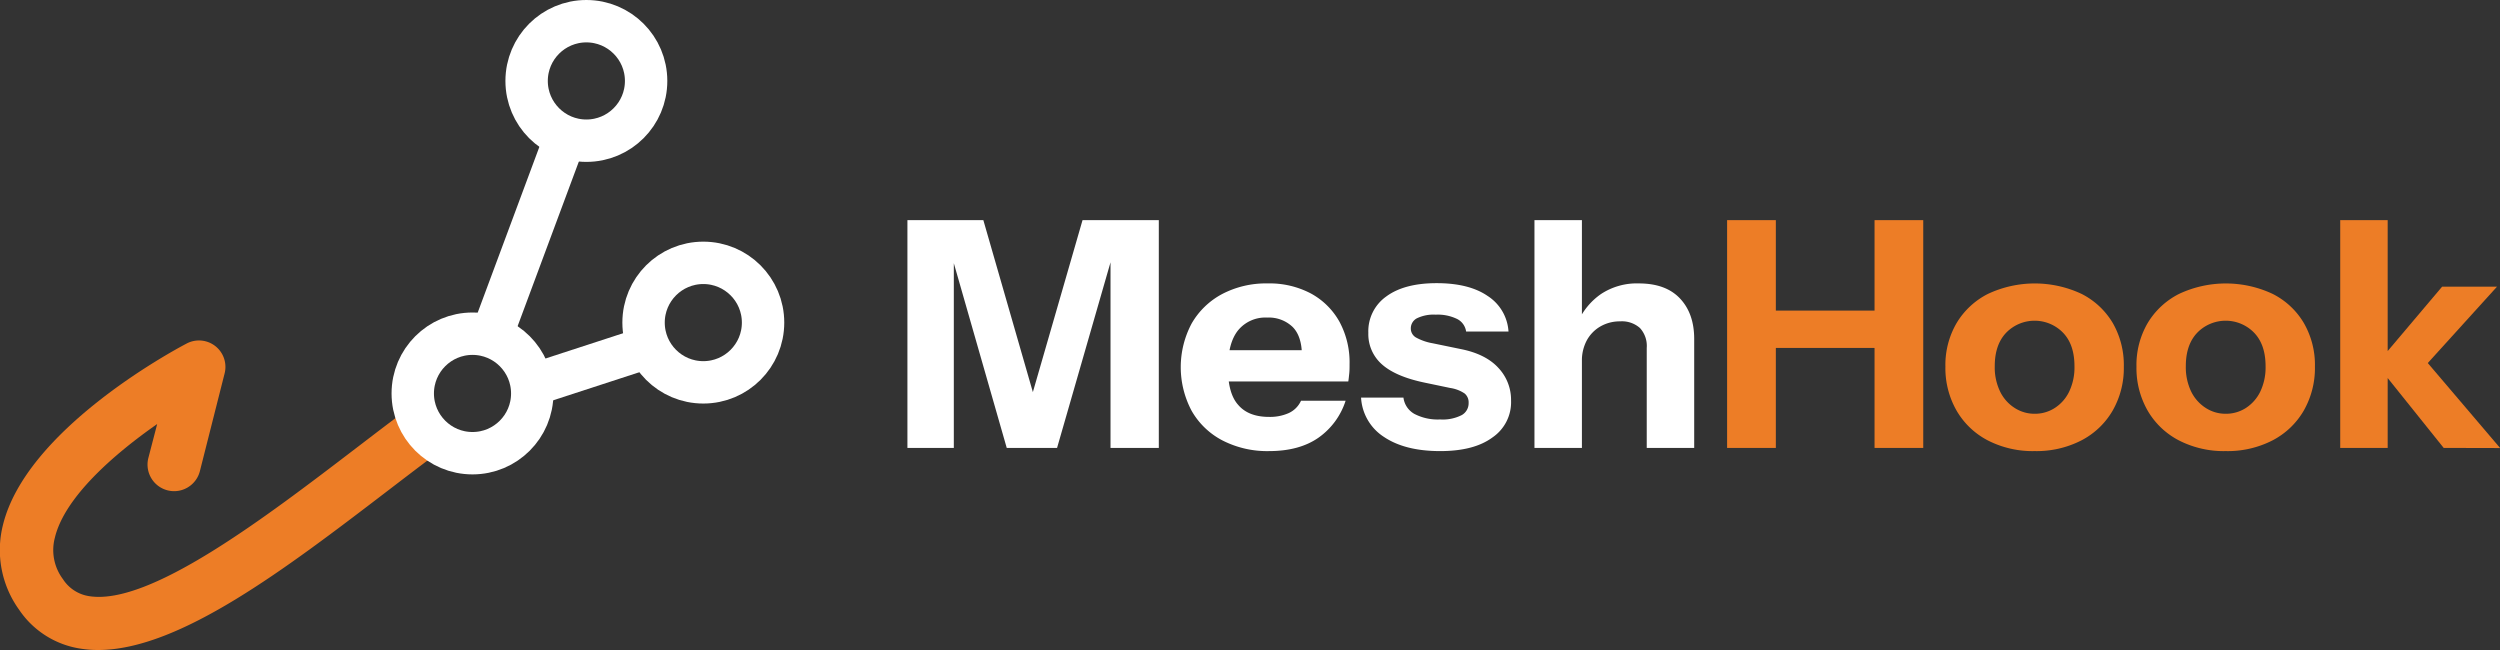 <svg id="Layer_1" data-name="Layer 1" xmlns="http://www.w3.org/2000/svg" viewBox="0 0 567.35 147.51"><rect x="0" y="0" width="567.35" height="147.51" fill="#333333" stroke="none"/><defs><style>.cls-1{fill:#fff;}.cls-2{fill:#ed7d26;}.cls-3,.cls-4{fill:none;stroke:#fff;stroke-miterlimit:10;}.cls-3{stroke-width:9.62px;}.cls-4{stroke-width:9.56px;}</style></defs><path class="cls-1" d="M222.26,302.83V251.14h17.23L253.85,301H247.6L262,251.14h17.31v51.69H268.35V254.22h1.87l-14,48.61H244.8L231,254.66h1.79v48.17Z" transform="translate(-16.33 -201.18)"/><path class="cls-1" d="M304.39,303.55a22.2,22.2,0,0,1-10.62-2.41,17.15,17.15,0,0,1-7-6.71,21.1,21.1,0,0,1,0-19.85,17.41,17.41,0,0,1,6.93-6.68A21.41,21.41,0,0,1,304,265.5a20.07,20.07,0,0,1,9.84,2.29,16.34,16.34,0,0,1,6.46,6.39,19.37,19.37,0,0,1,2.3,9.62c0,.77,0,1.48-.07,2.12s-.12,1.26-.22,1.83H290.61v-7.1h23.05l-1.87,1.29q0-4.45-2.12-6.57a7.82,7.82,0,0,0-5.78-2.12,8,8,0,0,0-6.57,2.87Q295,279,295,284.74t2.33,8.33c1.56,1.82,3.89,2.72,7,2.72a10.42,10.42,0,0,0,4.45-.86,5.65,5.65,0,0,0,2.8-2.8H321.7a16.34,16.34,0,0,1-6.14,8.37Q311.21,303.54,304.39,303.55Z" transform="translate(-16.33 -201.18)"/><path class="cls-1" d="M343.16,303.55q-8,0-12.78-3.23a11.34,11.34,0,0,1-5.17-8.91h9.62a4.93,4.93,0,0,0,2.48,3.7,11.45,11.45,0,0,0,5.85,1.26,9.52,9.52,0,0,0,4.92-1,3.08,3.08,0,0,0,1.54-2.76,2.63,2.63,0,0,0-.89-2.12,7.85,7.85,0,0,0-3.27-1.26L339.57,288q-6.52-1.37-9.62-4.13a9.13,9.13,0,0,1-3.09-7.14,9.67,9.67,0,0,1,4.1-8.29q4.08-3,11.41-3t11.56,2.9a10.35,10.35,0,0,1,4.74,8.08h-9.62a3.77,3.77,0,0,0-2-2.83,10,10,0,0,0-4.88-1,8.69,8.69,0,0,0-4.28.82,2.58,2.58,0,0,0-1.39,2.34,2.33,2.33,0,0,0,1.14,2,12,12,0,0,0,3.81,1.33l6.6,1.36q5.54,1.15,8.37,4.28a10.57,10.57,0,0,1,2.83,7.35,9.68,9.68,0,0,1-4.2,8.37Q350.84,303.56,343.16,303.55Z" transform="translate(-16.33 -201.18)"/><path class="cls-1" d="M364.56,302.83V251.14h10.77v51.69Zm25.48,0V280.14a6,6,0,0,0-1.54-4.52,6.14,6.14,0,0,0-4.49-1.51,8.79,8.79,0,0,0-4.48,1.15,8.16,8.16,0,0,0-3.09,3.16,9.65,9.65,0,0,0-1.11,4.74l-.94-8.83a15.23,15.23,0,0,1,5.28-6.43,14.75,14.75,0,0,1,8.58-2.4q6.11,0,9.33,3.41t3.23,9.15v24.77Z" transform="translate(-16.33 -201.18)"/><path class="cls-2" d="M408.28,302.83V251.14h11.06v51.69Zm5.17-31.16h33.31v8.47H413.45Zm28.29,31.16V251.14h11.05v51.69Z" transform="translate(-16.33 -201.18)"/><path class="cls-2" d="M478.06,303.55a22.3,22.3,0,0,1-10.59-2.41,17.5,17.5,0,0,1-7.1-6.75,19.38,19.38,0,0,1-2.55-10,18.86,18.86,0,0,1,2.55-9.91,17.48,17.48,0,0,1,7.1-6.6,25,25,0,0,1,21.26,0,17.34,17.34,0,0,1,7.07,6.6,19.13,19.13,0,0,1,2.51,9.91,19.38,19.38,0,0,1-2.55,10,17.52,17.52,0,0,1-7.11,6.75A22.3,22.3,0,0,1,478.06,303.55Zm0-8.47a8.28,8.28,0,0,0,4.56-1.3,9.07,9.07,0,0,0,3.27-3.69,12.71,12.71,0,0,0,1.22-5.78c0-3.31-.87-5.85-2.62-7.65a9,9,0,0,0-12.85,0c-1.75,1.82-2.62,4.35-2.62,7.61a12.58,12.58,0,0,0,1.22,5.78,9.07,9.07,0,0,0,3.27,3.69A8.27,8.27,0,0,0,478.06,295.08Z" transform="translate(-16.33 -201.18)"/><path class="cls-2" d="M521.43,303.55a22.3,22.3,0,0,1-10.59-2.41,17.52,17.52,0,0,1-7.11-6.75,19.38,19.38,0,0,1-2.55-10,18.86,18.86,0,0,1,2.55-9.91,17.5,17.5,0,0,1,7.11-6.6,25,25,0,0,1,21.25,0,17.21,17.21,0,0,1,7.07,6.6,19,19,0,0,1,2.52,9.91,19.48,19.48,0,0,1-2.55,10,17.52,17.52,0,0,1-7.11,6.75A22.3,22.3,0,0,1,521.43,303.55Zm0-8.47a8.33,8.33,0,0,0,4.56-1.3,9.21,9.21,0,0,0,3.27-3.69,12.71,12.71,0,0,0,1.22-5.78c0-3.31-.88-5.85-2.63-7.65a9,9,0,0,0-12.85,0c-1.75,1.82-2.62,4.35-2.62,7.61a12.71,12.71,0,0,0,1.22,5.78,9.21,9.21,0,0,0,3.27,3.69A8.28,8.28,0,0,0,521.43,295.08Z" transform="translate(-16.33 -201.18)"/><path class="cls-2" d="M547.42,302.83V251.14h10.77v51.69Zm23.48,0-15.23-19,14.87-17.59H583l-17.45,19.25.5-3.38,17.66,20.75Z" transform="translate(-16.33 -201.18)"/><path class="cls-2" d="M109.69,293.39c-4,2.94-8.16,6.14-12.47,9.43-20.87,15.95-46.86,35.78-60.6,33.66a8.59,8.59,0,0,1-6-3.86,11,11,0,0,1-1.83-9.45C31,314,42.2,304.25,52,297.41l-2,7.7a6,6,0,1,0,11.69,3l5.6-22.13a6,6,0,0,0-8.66-6.81C55,281.08,22.23,298.88,17,320.32a23.17,23.17,0,0,0,3.66,19.22,20.49,20.49,0,0,0,14.08,8.86,24.62,24.62,0,0,0,3.86.29c18.44,0,42.55-18.42,65.91-36.28,4.26-3.26,8.4-6.42,12.34-9.33" transform="translate(-16.33 -201.18)"/><circle class="cls-3" cx="107.23" cy="89.29" r="13.56"/><circle class="cls-3" cx="133.07" cy="18.37" r="13.56"/><line class="cls-4" x1="111.73" y1="75.73" x2="128.72" y2="30.06"/><circle class="cls-3" cx="159.61" cy="73.21" r="13.56"/><line class="cls-4" x1="119.51" y1="87.78" x2="144.25" y2="79.72"/></svg>